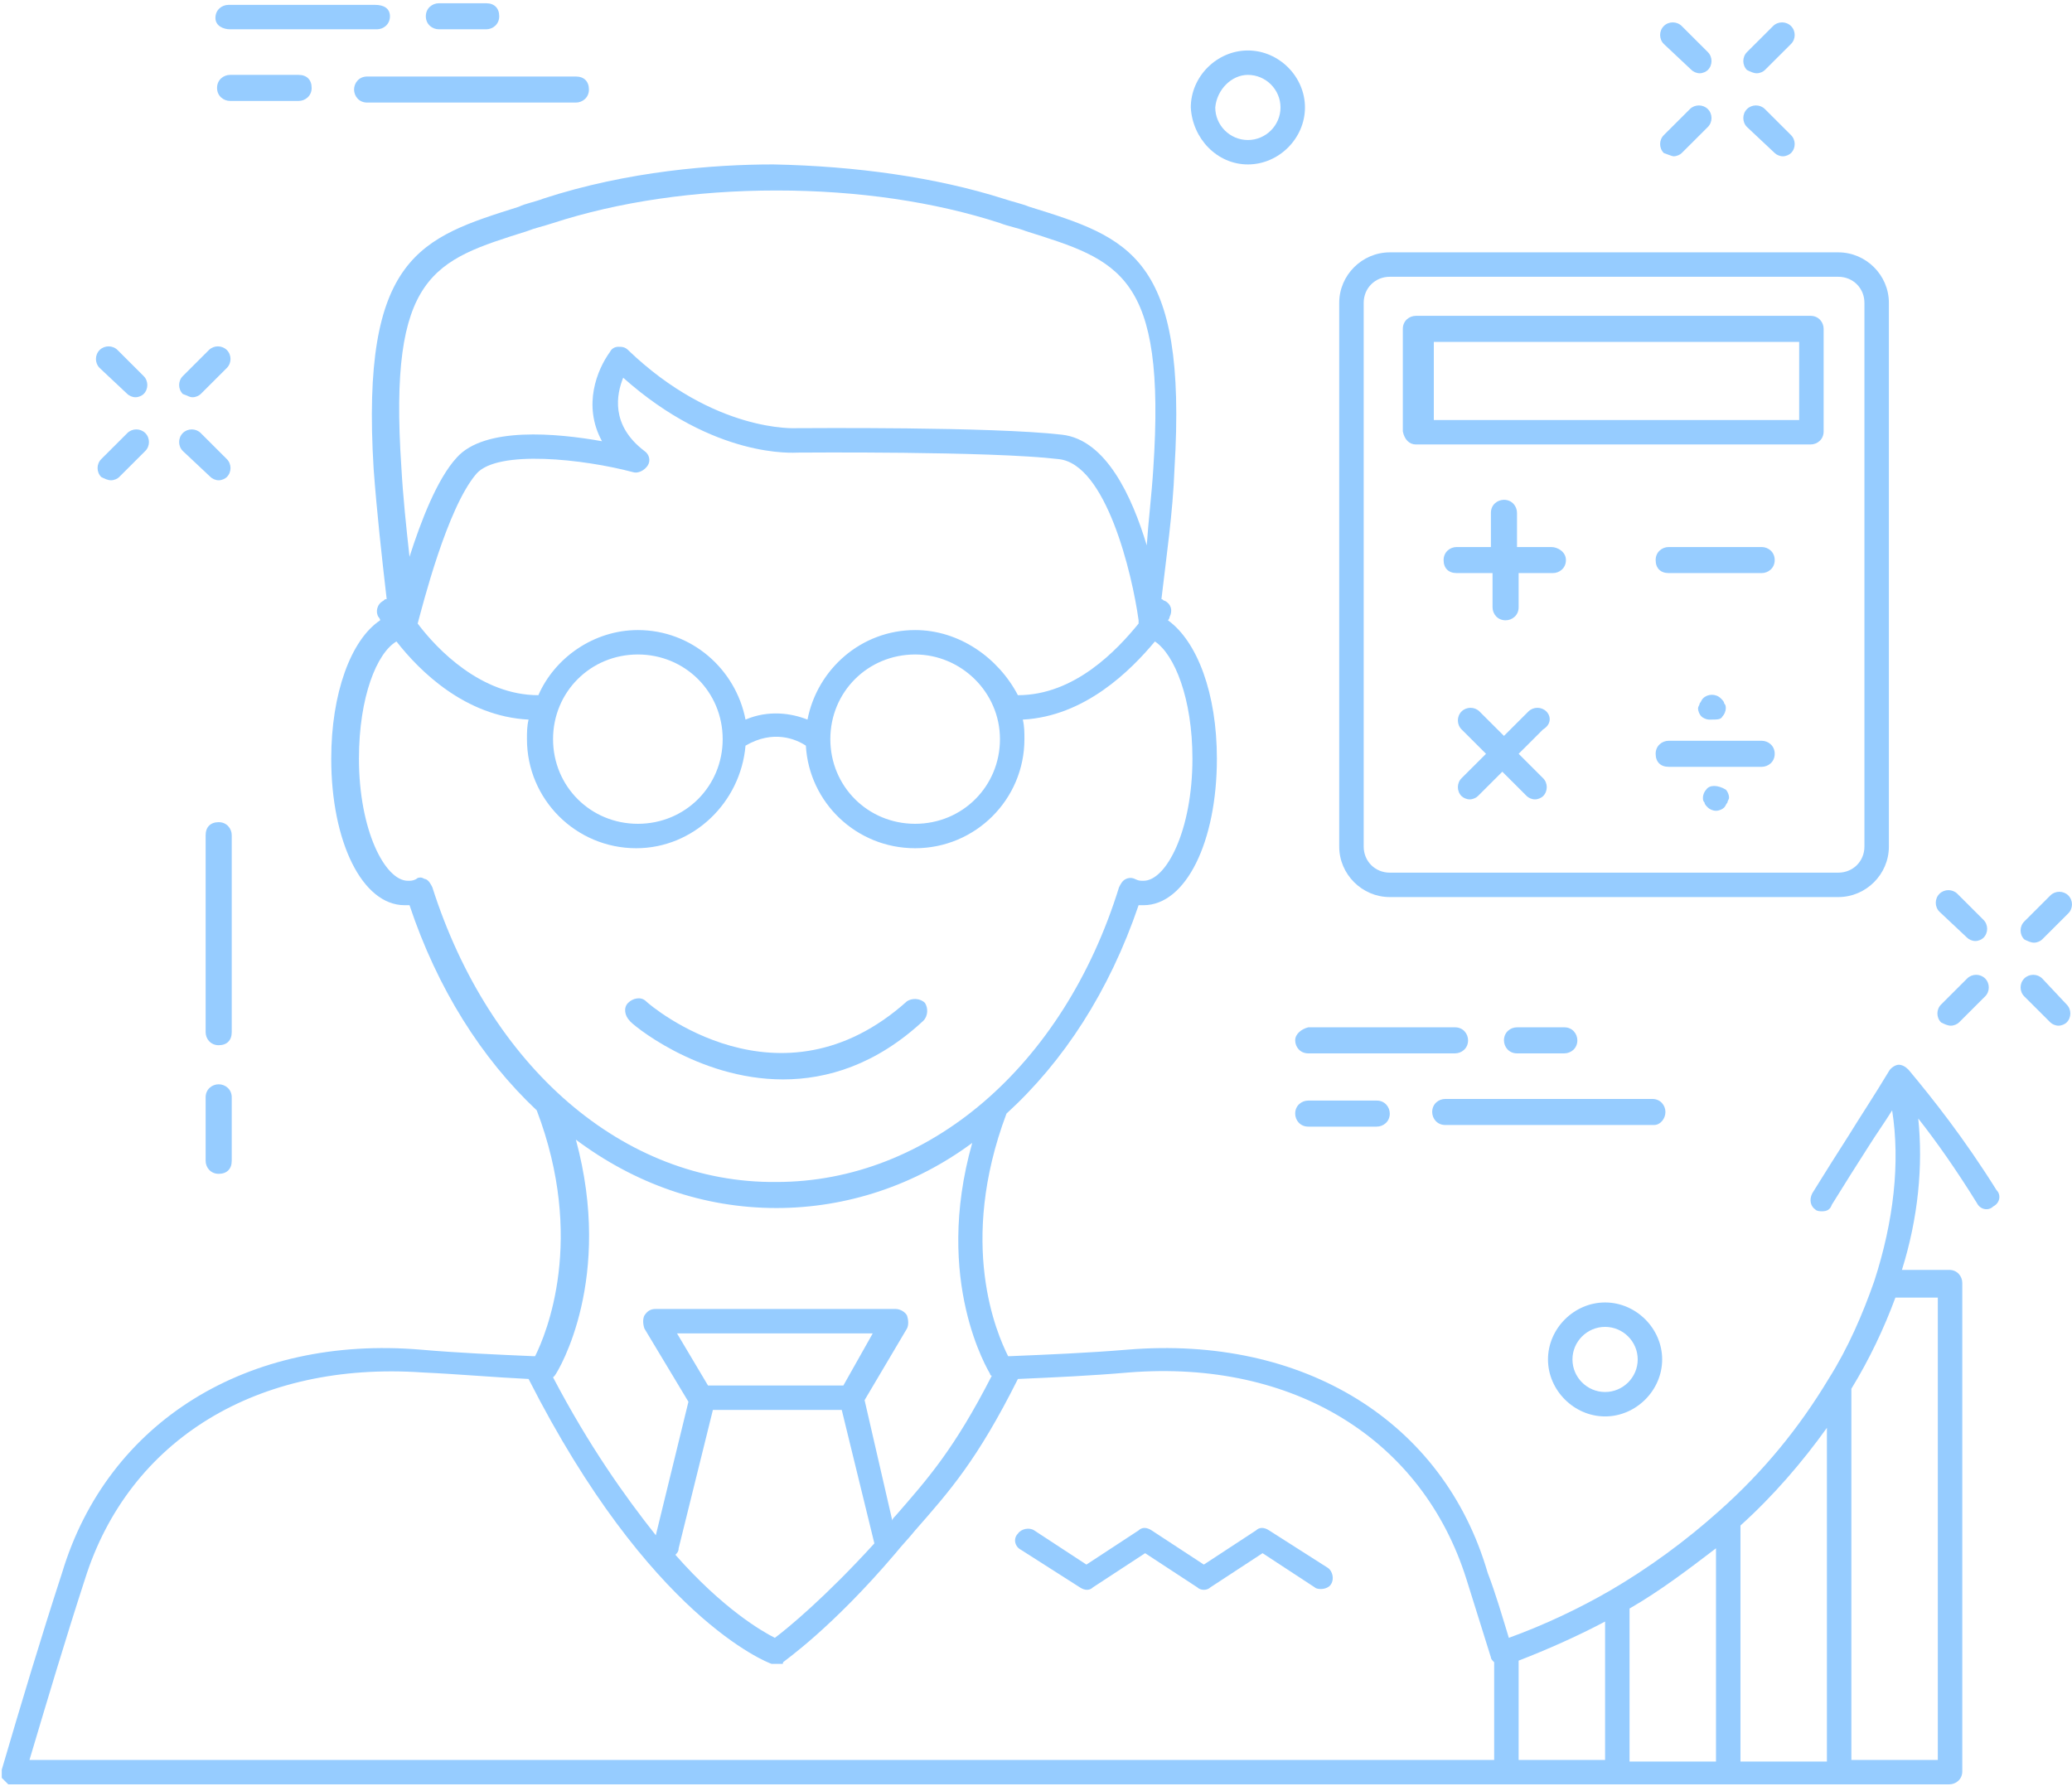 <?xml version="1.0" encoding="UTF-8"?>
<svg width="258px" height="223px" viewBox="0 0 258 223" version="1.1" xmlns="http://www.w3.org/2000/svg" xmlns:xlink="http://www.w3.org/1999/xlink">
    <!-- Generator: Sketch 48.1 (47250) - http://www.bohemiancoding.com/sketch -->
    <title>Guided SIP</title>
    <desc>Created with Sketch.</desc>
    <defs></defs>
    <g id="Research" stroke="none" stroke-width="1" fill="none" fill-rule="evenodd" transform="translate(-192, -554)">
        <g id="Guided-SIP" transform="translate(191, 554)" fill="#96CCFF" fill-rule="nonzero">
            <path d="M194.159,68.116 L189.894,68.116 L189.894,63.859 C189.894,63.048 189.284,62.237 188.269,62.237 C187.456,62.237 186.644,62.845 186.644,63.859 L186.644,68.116 L182.379,68.116 C181.567,68.116 180.754,68.725 180.754,69.738 C180.754,70.752 181.364,71.36 182.379,71.36 L186.847,71.36 L186.847,75.617 C186.847,76.428 187.456,77.239 188.472,77.239 C189.284,77.239 190.097,76.631 190.097,75.617 L190.097,71.36 L194.362,71.36 C195.174,71.36 195.986,70.752 195.986,69.738 C195.986,68.725 194.971,68.116 194.159,68.116 Z" id="Shape"></path>
            <path d="M193.549,88.592 C192.94,87.984 191.925,87.984 191.315,88.592 L188.269,91.633 L185.222,88.592 C184.613,87.984 183.598,87.984 182.988,88.592 C182.379,89.2 182.379,90.214 182.988,90.822 L186.035,93.863 L182.988,96.904 C182.379,97.512 182.379,98.525 182.988,99.134 C183.191,99.336 183.598,99.539 184.004,99.539 C184.41,99.539 184.816,99.336 185.019,99.134 L188.066,96.093 L191.112,99.134 C191.315,99.336 191.721,99.539 192.128,99.539 C192.534,99.539 192.94,99.336 193.143,99.134 C193.752,98.525 193.752,97.512 193.143,96.904 L190.097,93.863 L193.143,90.822 C194.159,90.214 194.159,89.2 193.549,88.592 Z" id="Shape"></path>
            <path d="M220.358,68.116 L208.781,68.116 C207.969,68.116 207.157,68.725 207.157,69.738 C207.157,70.752 207.766,71.36 208.781,71.36 L220.358,71.36 C221.17,71.36 221.983,70.752 221.983,69.738 C221.983,68.725 221.17,68.116 220.358,68.116 Z" id="Shape"></path>
            <path d="M213.453,98.323 C213.25,98.525 213.046,98.931 213.046,99.336 C213.046,99.539 213.046,99.742 213.25,99.945 C213.25,100.147 213.453,100.35 213.656,100.553 C213.859,100.755 214.265,100.958 214.671,100.958 C215.077,100.958 215.484,100.755 215.687,100.553 C215.89,100.35 215.89,100.147 216.093,99.945 C216.093,99.742 216.296,99.539 216.296,99.336 C216.296,98.931 216.093,98.525 215.89,98.323 C214.874,97.715 213.859,97.715 213.453,98.323 Z" id="Shape"></path>
            <path d="M220.358,92.241 L208.781,92.241 C207.969,92.241 207.157,92.849 207.157,93.863 C207.157,94.876 207.766,95.485 208.781,95.485 L220.358,95.485 C221.17,95.485 221.983,94.876 221.983,93.863 C221.983,92.849 221.17,92.241 220.358,92.241 Z" id="Shape"></path>
            <path d="M215.484,89.2 C215.687,88.997 215.89,88.592 215.89,88.186 C215.89,87.984 215.89,87.781 215.687,87.578 C215.687,87.375 215.484,87.173 215.28,86.97 C214.671,86.362 213.656,86.362 213.046,86.97 C212.843,87.173 212.843,87.375 212.64,87.578 C212.64,87.781 212.437,87.984 212.437,88.186 C212.437,88.592 212.64,88.997 212.843,89.2 C213.046,89.403 213.453,89.605 213.859,89.605 C214.874,89.605 215.28,89.605 215.484,89.2 Z" id="Shape"></path>
            <path d="M174.052,111.703 L229.903,111.703 C233.356,111.703 236.199,108.865 236.199,105.418 L236.199,37.707 C236.199,34.261 233.356,31.423 229.903,31.423 L174.052,31.423 C170.6,31.423 167.756,34.261 167.756,37.707 L167.756,105.418 C167.756,108.865 170.6,111.703 174.052,111.703 Z M170.803,37.707 C170.803,35.883 172.224,34.464 174.052,34.464 L229.903,34.464 C231.731,34.464 233.153,35.883 233.153,37.707 L233.153,105.418 C233.153,107.243 231.731,108.662 229.903,108.662 L174.052,108.662 C172.224,108.662 170.803,107.243 170.803,105.418 L170.803,37.707 Z" id="Shape"></path>
            <path d="M177.302,55.345 L226.451,55.345 C227.263,55.345 228.075,54.736 228.075,53.723 L228.075,40.951 C228.075,40.14 227.466,39.329 226.451,39.329 L177.302,39.329 C176.489,39.329 175.677,39.937 175.677,40.951 L175.677,53.723 C175.88,54.736 176.489,55.345 177.302,55.345 Z M225.029,52.304 L179.536,52.304 L179.536,42.573 L225.029,42.573 L225.029,52.304 Z" id="Shape"></path>
            <path d="M98.501,134.408 C103.985,134.408 110.077,132.584 115.967,127.11 C116.576,126.502 116.576,125.488 116.17,124.88 C115.561,124.272 114.545,124.272 113.936,124.677 C98.095,138.868 82.05,125.285 81.441,124.677 C80.832,124.069 79.816,124.272 79.207,124.88 C78.598,125.488 78.801,126.502 79.41,127.11 C79.41,127.313 87.737,134.408 98.501,134.408 Z" id="Shape"></path>
            <path d="M128.153,192.996 L135.464,197.659 C136.074,198.065 136.683,198.065 137.089,197.659 L143.588,193.402 L150.087,197.659 C150.493,198.065 151.306,198.065 151.712,197.659 L158.211,193.402 L164.71,197.659 C164.913,197.862 165.319,197.862 165.522,197.862 C165.928,197.862 166.538,197.659 166.741,197.254 C167.147,196.645 166.944,195.632 166.335,195.226 L159.023,190.564 C158.414,190.158 157.805,190.158 157.398,190.564 L150.899,194.821 L144.4,190.564 C143.791,190.158 143.182,190.158 142.776,190.564 L136.277,194.821 L129.778,190.564 C129.168,190.158 128.153,190.361 127.747,190.969 C127.137,191.577 127.34,192.591 128.153,192.996 Z" id="Shape"></path>
            <path d="M29.855,103.999 C29.855,103.188 29.246,102.377 28.23,102.377 C27.215,102.377 26.605,102.985 26.605,103.999 L26.605,128.529 C26.605,129.34 27.215,130.151 28.23,130.151 C29.246,130.151 29.855,129.543 29.855,128.529 L29.855,103.999 Z" id="Shape"></path>
            <path d="M28.23,135.016 C27.418,135.016 26.605,135.625 26.605,136.638 L26.605,144.545 C26.605,145.355 27.215,146.166 28.23,146.166 C29.246,146.166 29.855,145.558 29.855,144.545 L29.855,136.638 C29.855,135.625 29.043,135.016 28.23,135.016 Z" id="Shape"></path>
            <path d="M211.625,8.717 C211.828,8.92 212.234,9.123 212.64,9.123 C213.046,9.123 213.453,8.92 213.656,8.717 C214.265,8.109 214.265,7.095 213.656,6.487 L210.406,3.244 C209.797,2.635 208.781,2.635 208.172,3.244 C207.563,3.852 207.563,4.865 208.172,5.474 L211.625,8.717 Z" id="Shape"></path>
            <path d="M221.983,19.056 C222.186,19.259 222.592,19.462 222.998,19.462 C223.404,19.462 223.81,19.259 224.014,19.056 C224.623,18.448 224.623,17.435 224.014,16.826 L220.764,13.583 C220.155,12.975 219.139,12.975 218.53,13.583 C217.921,14.191 217.921,15.205 218.53,15.813 L221.983,19.056 Z" id="Shape"></path>
            <path d="M209.391,19.462 C209.797,19.462 210.203,19.259 210.406,19.056 L213.656,15.813 C214.265,15.205 214.265,14.191 213.656,13.583 C213.046,12.975 212.031,12.975 211.422,13.583 L208.172,16.826 C207.563,17.435 207.563,18.448 208.172,19.056 C208.781,19.259 209.188,19.462 209.391,19.462 Z" id="Shape"></path>
            <path d="M219.749,9.123 C220.155,9.123 220.561,8.92 220.764,8.717 L224.014,5.474 C224.623,4.865 224.623,3.852 224.014,3.244 C223.404,2.635 222.389,2.635 221.78,3.244 L218.53,6.487 C217.921,7.095 217.921,8.109 218.53,8.717 C218.936,8.92 219.342,9.123 219.749,9.123 Z" id="Shape"></path>
            <path d="M245.948,116.771 C246.151,116.974 246.557,117.176 246.963,117.176 C247.369,117.176 247.776,116.974 247.979,116.771 C248.588,116.163 248.588,115.149 247.979,114.541 L244.729,111.297 C244.12,110.689 243.104,110.689 242.495,111.297 C241.886,111.905 241.886,112.919 242.495,113.527 L245.948,116.771 Z" id="Shape"></path>
            <path d="M255.29,121.839 C254.681,121.231 253.665,121.231 253.056,121.839 C252.447,122.447 252.447,123.461 253.056,124.069 L256.306,127.313 C256.509,127.515 256.915,127.718 257.321,127.718 C257.727,127.718 258.133,127.515 258.337,127.313 C258.946,126.705 258.946,125.691 258.337,125.083 L255.29,121.839 Z" id="Shape"></path>
            <path d="M243.917,127.718 C244.323,127.718 244.729,127.515 244.932,127.313 L248.182,124.069 C248.791,123.461 248.791,122.447 248.182,121.839 C247.573,121.231 246.557,121.231 245.948,121.839 L242.698,125.083 C242.089,125.691 242.089,126.705 242.698,127.313 C243.104,127.515 243.511,127.718 243.917,127.718 Z" id="Shape"></path>
            <path d="M254.275,117.379 C254.681,117.379 255.087,117.176 255.29,116.974 L258.54,113.73 C259.149,113.122 259.149,112.108 258.54,111.5 C257.93,110.892 256.915,110.892 256.306,111.5 L253.056,114.744 C252.447,115.352 252.447,116.365 253.056,116.974 C253.462,117.176 253.868,117.379 254.275,117.379 Z" id="Shape"></path>
            <path d="M16.857,49.06 C17.06,49.263 17.466,49.465 17.872,49.465 C18.279,49.465 18.685,49.263 18.888,49.06 C19.497,48.452 19.497,47.438 18.888,46.83 L15.638,43.586 C15.029,42.978 14.014,42.978 13.404,43.586 C12.795,44.195 12.795,45.208 13.404,45.816 L16.857,49.06 Z" id="Shape"></path>
            <path d="M27.215,59.399 C27.418,59.602 27.824,59.805 28.23,59.805 C28.636,59.805 29.043,59.602 29.246,59.399 C29.855,58.791 29.855,57.777 29.246,57.169 L25.996,53.925 C25.387,53.317 24.371,53.317 23.762,53.925 C23.153,54.534 23.153,55.547 23.762,56.155 L27.215,59.399 Z" id="Shape"></path>
            <path d="M14.826,59.805 C15.232,59.805 15.638,59.602 15.841,59.399 L19.091,56.155 C19.7,55.547 19.7,54.534 19.091,53.925 C18.482,53.317 17.466,53.317 16.857,53.925 L13.607,57.169 C12.998,57.777 12.998,58.791 13.607,59.399 C14.014,59.602 14.42,59.805 14.826,59.805 Z" id="Shape"></path>
            <path d="M24.981,49.465 C25.387,49.465 25.793,49.263 25.996,49.06 L29.246,45.816 C29.855,45.208 29.855,44.195 29.246,43.586 C28.636,42.978 27.621,42.978 27.012,43.586 L23.762,46.83 C23.153,47.438 23.153,48.452 23.762,49.06 C24.371,49.263 24.574,49.465 24.981,49.465 Z" id="Shape"></path>
            <path d="M156.383,20.475 C160.242,20.475 163.491,17.232 163.491,13.38 C163.491,9.528 160.242,6.285 156.383,6.285 C152.524,6.285 149.275,9.528 149.275,13.38 C149.478,17.232 152.524,20.475 156.383,20.475 Z M156.383,9.325 C158.617,9.325 160.445,11.15 160.445,13.38 C160.445,15.61 158.617,17.435 156.383,17.435 C154.149,17.435 152.321,15.61 152.321,13.38 C152.524,11.15 154.352,9.325 156.383,9.325 Z" id="Shape"></path>
            <path d="M200.861,162.182 C197.002,162.182 193.752,165.425 193.752,169.277 C193.752,173.129 197.002,176.373 200.861,176.373 C204.72,176.373 207.969,173.129 207.969,169.277 C207.969,165.425 204.72,162.182 200.861,162.182 Z M200.861,173.332 C198.627,173.332 196.799,171.507 196.799,169.277 C196.799,167.047 198.627,165.223 200.861,165.223 C203.095,165.223 204.923,167.047 204.923,169.277 C204.923,171.507 203.095,173.332 200.861,173.332 Z" id="Shape"></path>
            <path d="M45.087,11.15 C45.087,11.961 45.696,12.772 46.712,12.772 L72.708,12.772 C73.52,12.772 74.333,12.164 74.333,11.15 C74.333,10.136 73.723,9.528 72.708,9.528 L46.712,9.528 C45.696,9.528 45.087,10.339 45.087,11.15 Z" id="Shape"></path>
            <path d="M29.652,12.569 L38.182,12.569 C38.994,12.569 39.807,11.961 39.807,10.947 C39.807,9.934 39.197,9.325 38.182,9.325 L29.652,9.325 C28.839,9.325 28.027,9.934 28.027,10.947 C28.027,11.961 28.839,12.569 29.652,12.569 Z" id="Shape"></path>
            <path d="M29.652,3.649 L47.93,3.649 C48.743,3.649 49.555,3.041 49.555,2.027 C49.555,1.014 48.743,0.608 47.727,0.608 L29.449,0.608 C28.636,0.608 27.824,1.216 27.824,2.23 C27.824,3.244 28.839,3.649 29.652,3.649 Z" id="Shape"></path>
            <path d="M55.648,3.649 L61.538,3.649 C62.35,3.649 63.162,3.041 63.162,2.027 C63.162,1.014 62.553,0.405 61.538,0.405 L55.648,0.405 C54.836,0.405 54.023,1.014 54.023,2.027 C54.023,3.041 54.836,3.649 55.648,3.649 Z" id="Shape"></path>
            <path d="M208.375,138.463 C208.375,137.652 207.766,136.841 206.75,136.841 L180.957,136.841 C180.145,136.841 179.333,137.449 179.333,138.463 C179.333,139.274 179.942,140.085 180.957,140.085 L206.954,140.085 C207.766,140.085 208.375,139.274 208.375,138.463 Z" id="Shape"></path>
            <path d="M163.897,137.044 C163.085,137.044 162.273,137.652 162.273,138.665 C162.273,139.476 162.882,140.287 163.897,140.287 L172.427,140.287 C173.24,140.287 174.052,139.679 174.052,138.665 C174.052,137.855 173.443,137.044 172.427,137.044 L163.897,137.044 Z" id="Shape"></path>
            <path d="M162.273,129.543 C162.273,130.354 162.882,131.165 163.897,131.165 L182.176,131.165 C182.988,131.165 183.801,130.556 183.801,129.543 C183.801,128.732 183.191,127.921 182.176,127.921 L163.897,127.921 C163.085,128.124 162.273,128.732 162.273,129.543 Z" id="Shape"></path>
            <path d="M195.783,131.165 C196.596,131.165 197.408,130.556 197.408,129.543 C197.408,128.732 196.799,127.921 195.783,127.921 L189.894,127.921 C189.081,127.921 188.269,128.529 188.269,129.543 C188.269,130.354 188.878,131.165 189.894,131.165 L195.783,131.165 Z" id="Shape"></path>
            <path d="M238.636,133.192 C238.23,132.786 237.824,132.584 237.418,132.584 C237.012,132.584 236.402,132.989 236.199,133.395 C234.371,136.435 232.747,138.868 231.122,141.504 C229.7,143.734 228.279,145.964 226.654,148.599 C226.248,149.41 226.451,150.221 227.06,150.626 C227.263,150.829 227.669,150.829 227.872,150.829 C228.482,150.829 228.888,150.626 229.091,150.018 C230.716,147.383 232.137,145.153 233.559,142.923 C234.574,141.301 235.59,139.882 236.605,138.26 C237.621,144.747 236.809,152.045 234.371,159.546 C234.371,159.546 234.371,159.546 234.371,159.546 C232.95,163.601 231.122,167.858 228.685,171.71 C228.685,171.71 228.685,171.71 228.685,171.71 C228.685,171.71 228.685,171.71 228.685,171.71 C225.029,177.792 220.561,183.265 215.077,188.131 C215.077,188.131 215.077,188.131 215.077,188.131 C215.077,188.131 215.077,188.131 215.077,188.131 C215.077,188.131 215.077,188.131 215.077,188.131 C215.077,188.131 215.077,188.131 215.077,188.131 C211.015,191.78 206.344,195.226 201.47,198.065 C201.47,198.065 201.47,198.065 201.47,198.065 C197.611,200.295 193.346,202.322 188.878,203.944 C188.066,201.308 187.253,198.47 186.238,195.835 C180.754,176.981 163.288,166.236 141.354,168.061 C136.48,168.466 131.605,168.669 126.731,168.872 C126.731,168.872 126.528,168.872 126.528,168.872 C126.528,168.872 126.528,168.872 126.528,168.872 C125.106,166.034 120.232,154.884 126.325,138.665 C133.433,132.178 139.12,123.461 142.776,112.716 C142.979,112.716 143.182,112.716 143.385,112.716 C148.665,112.716 152.524,104.81 152.524,94.471 C152.524,86.362 150.087,79.875 146.431,77.239 C146.634,77.036 146.634,76.834 146.634,76.834 C147.041,76.023 146.838,75.212 146.025,74.806 C145.822,74.806 145.822,74.604 145.619,74.604 C146.228,69.333 147.041,63.859 147.244,58.385 C148.868,31.828 141.557,29.598 129.168,25.746 C128.153,25.341 127.137,25.138 125.919,24.733 C117.592,22.097 107.64,20.678 97.282,20.475 C89.971,20.475 79.207,21.286 68.646,24.733 C67.631,25.138 66.412,25.341 65.6,25.746 C53.414,29.598 45.899,31.828 47.524,58.385 C47.93,63.859 48.54,69.333 49.149,74.604 C48.946,74.604 48.946,74.604 48.743,74.806 C47.93,75.212 47.727,76.225 48.133,76.834 C48.133,76.834 48.337,77.036 48.337,77.239 C44.681,79.672 42.244,86.362 42.244,94.471 C42.244,104.81 46.103,112.716 51.383,112.716 C51.586,112.716 51.789,112.716 51.992,112.716 C55.445,123.055 60.928,131.773 67.834,138.26 C73.927,154.275 69.052,166.034 67.631,168.872 C67.631,168.872 67.631,168.872 67.631,168.872 C67.631,168.872 67.427,168.872 67.427,168.872 C62.756,168.669 58.085,168.466 53.414,168.061 C31.886,166.236 14.42,176.981 8.733,195.835 C6.093,203.944 3.656,212.053 1.219,220.365 C1.219,220.365 1.219,220.567 1.219,220.567 C1.219,220.567 1.219,220.77 1.219,220.77 C1.219,220.77 1.219,220.77 1.219,220.77 C1.219,220.973 1.219,220.973 1.219,221.175 C1.219,221.175 1.219,221.378 1.219,221.378 C1.219,221.378 1.422,221.581 1.422,221.581 C1.422,221.581 1.625,221.784 1.625,221.784 C1.625,221.784 1.828,221.986 1.828,221.986 C1.828,221.986 2.031,222.189 2.031,222.189 C2.031,222.189 2.031,222.189 2.031,222.189 C2.234,222.189 2.234,222.189 2.437,222.189 C2.437,222.189 2.437,222.189 2.437,222.189 L192.534,222.189 C192.534,222.189 192.737,222.189 192.737,222.189 L202.282,222.189 C202.282,222.189 202.282,222.189 202.282,222.189 C202.282,222.189 202.282,222.189 202.282,222.189 L215.89,222.189 C215.89,222.189 216.093,222.189 216.093,222.189 L229.903,222.189 C229.903,222.189 230.106,222.189 230.106,222.189 L243.714,222.189 C244.526,222.189 245.339,221.581 245.339,220.567 L245.339,159.749 C245.339,158.938 244.729,158.127 243.714,158.127 L237.824,158.127 C239.855,151.64 240.464,145.153 239.855,139.274 C242.089,142.112 244.526,145.558 247.166,149.815 C247.573,150.626 248.588,150.829 249.197,150.221 C250.01,149.815 250.213,148.802 249.603,148.194 C245.542,141.706 241.683,136.841 238.636,133.192 Z M125.513,92.038 C125.513,97.917 120.841,102.58 114.952,102.58 C109.062,102.58 104.391,97.917 104.391,92.038 C104.391,86.159 109.062,81.496 114.952,81.496 C120.638,81.496 125.513,86.159 125.513,92.038 Z M114.952,78.455 C108.25,78.455 102.766,83.321 101.547,89.605 C99.516,88.795 96.673,88.389 93.83,89.605 C92.611,83.321 87.128,78.455 80.426,78.455 C74.942,78.455 70.068,81.902 68.037,86.565 C60.928,86.565 55.445,80.888 53.008,77.645 C53.617,75.415 56.663,63.251 60.319,58.994 C62.959,55.953 73.723,57.169 79.816,58.791 C80.426,58.994 81.238,58.588 81.644,57.98 C82.05,57.372 81.847,56.561 81.238,56.155 C76.973,52.912 77.785,49.06 78.598,47.033 C89.971,57.169 99.923,56.358 100.329,56.358 C100.532,56.358 124.294,56.155 132.824,57.169 C138.714,57.777 141.963,71.36 142.776,77.239 C142.776,77.239 142.776,77.239 142.776,77.239 L142.776,77.442 C142.776,77.442 142.776,77.645 142.776,77.645 C140.135,80.888 134.855,86.565 127.747,86.565 C125.309,81.902 120.435,78.455 114.952,78.455 Z M80.426,81.496 C86.315,81.496 90.986,86.159 90.986,92.038 C90.986,97.917 86.315,102.58 80.426,102.58 C74.536,102.58 69.865,97.917 69.865,92.038 C69.865,86.159 74.536,81.496 80.426,81.496 Z M66.615,28.787 C67.631,28.382 68.646,28.179 69.865,27.774 C77.988,25.138 87.534,23.719 97.689,23.719 C107.843,23.719 117.389,25.138 125.513,27.774 C126.528,28.179 127.747,28.382 128.762,28.787 C140.338,32.436 146.228,34.058 144.603,58.385 C144.4,61.629 143.994,64.873 143.791,67.914 C141.963,61.832 138.714,54.736 133.23,54.128 C124.497,53.115 101.344,53.317 100.126,53.317 C100.126,53.317 89.971,53.925 79.207,43.586 C78.801,43.181 78.395,43.181 77.988,43.181 C77.582,43.181 77.176,43.384 76.973,43.789 C75.348,46.019 73.52,50.479 75.957,54.939 C70.271,53.925 61.335,53.115 57.882,56.966 C55.445,59.602 53.414,64.873 51.992,69.333 C51.586,65.684 51.18,61.832 50.977,58.183 C49.352,34.058 55.039,32.436 66.615,28.787 Z M54.836,110.486 C54.632,110.081 54.429,109.675 54.023,109.473 C53.82,109.473 53.617,109.27 53.414,109.27 C53.211,109.27 53.008,109.27 52.805,109.473 C52.398,109.675 52.195,109.675 51.789,109.675 C48.946,109.675 45.696,103.391 45.696,94.471 C45.696,86.767 47.93,81.294 50.368,79.875 C53.211,83.524 58.897,89.2 66.818,89.605 C66.615,90.416 66.615,91.227 66.615,92.038 C66.615,99.539 72.708,105.621 80.222,105.621 C87.331,105.621 93.221,99.945 93.83,92.849 C97.282,90.822 100.126,92.038 101.344,92.849 C101.75,99.945 107.64,105.621 114.952,105.621 C122.466,105.621 128.559,99.539 128.559,92.038 C128.559,91.227 128.559,90.416 128.356,89.605 C136.074,89.2 141.76,83.524 144.807,79.875 C147.244,81.496 149.478,86.97 149.478,94.471 C149.478,103.391 146.228,109.675 143.385,109.675 C142.979,109.675 142.776,109.675 142.369,109.473 C141.963,109.27 141.557,109.27 141.151,109.473 C140.745,109.675 140.542,110.081 140.338,110.486 C133.433,132.786 116.576,147.18 97.689,147.18 C78.598,147.383 61.944,132.786 54.836,110.486 Z M72.708,141.909 C80.019,147.383 88.549,150.424 97.689,150.424 C106.422,150.424 114.952,147.585 122.06,142.315 C117.186,159.546 124.091,170.696 124.294,171.102 C124.294,171.305 124.497,171.305 124.497,171.305 C119.826,180.427 116.576,184.076 112.515,188.739 C112.311,188.942 112.108,189.145 112.108,189.347 L108.656,174.345 L113.936,165.425 C114.139,165.02 114.139,164.412 113.936,163.804 C113.733,163.398 113.124,162.993 112.515,162.993 L82.66,162.993 C82.05,162.993 81.644,163.195 81.238,163.804 C81.035,164.209 81.035,164.817 81.238,165.425 L86.721,174.548 L82.66,191.172 C78.801,186.306 74.333,180.022 69.865,171.507 C69.865,171.507 70.068,171.305 70.068,171.305 C70.677,170.494 77.379,159.141 72.708,141.909 Z M97.485,203.944 C95.861,203.133 90.986,200.295 85.097,193.605 C85.3,193.402 85.503,193.199 85.503,192.794 L89.768,175.562 L105.812,175.562 L109.874,192.185 C103.781,198.875 99.11,202.727 97.485,203.944 Z M106.015,172.521 L89.159,172.521 L85.3,166.034 L109.671,166.034 L106.015,172.521 Z M11.576,196.645 C17.06,179.211 33.104,169.48 53.617,170.899 C58.085,171.102 62.553,171.507 66.818,171.71 C81.847,201.308 96.47,206.985 97.079,207.187 C97.282,207.187 97.485,207.187 97.689,207.187 C97.689,207.187 97.689,207.187 97.689,207.187 C97.892,207.187 97.892,207.187 98.095,207.187 C98.095,207.187 98.095,207.187 98.298,207.187 C98.501,207.187 98.501,207.187 98.501,206.985 C98.704,206.782 104.594,202.727 112.515,193.402 C113.327,192.388 114.139,191.577 114.952,190.564 C119.217,185.698 122.669,181.846 127.747,171.71 C132.418,171.507 136.886,171.305 141.557,170.899 C162.07,169.277 178.114,179.211 183.598,196.645 C184.613,199.889 185.629,203.133 186.644,206.376 C186.644,206.579 186.847,206.782 187.05,206.985 L187.05,219.148 L4.671,219.148 C6.905,211.647 9.139,204.146 11.576,196.645 Z M200.861,219.148 L190.097,219.148 L190.097,206.782 C193.752,205.363 197.408,203.741 200.861,201.916 L200.861,219.148 Z M203.907,200.295 C207.766,198.065 211.219,195.429 214.671,192.794 L214.671,219.351 L203.907,219.351 L203.907,200.295 Z M217.718,189.955 C221.78,186.306 225.435,182.049 228.482,177.792 L228.482,219.351 L217.718,219.351 L217.718,189.955 Z M242.292,219.148 L231.528,219.148 L231.528,172.926 C233.762,169.277 235.59,165.425 237.012,161.574 L242.292,161.574 L242.292,219.148 Z" id="Shape"></path>
        </g>
    </g>
</svg>